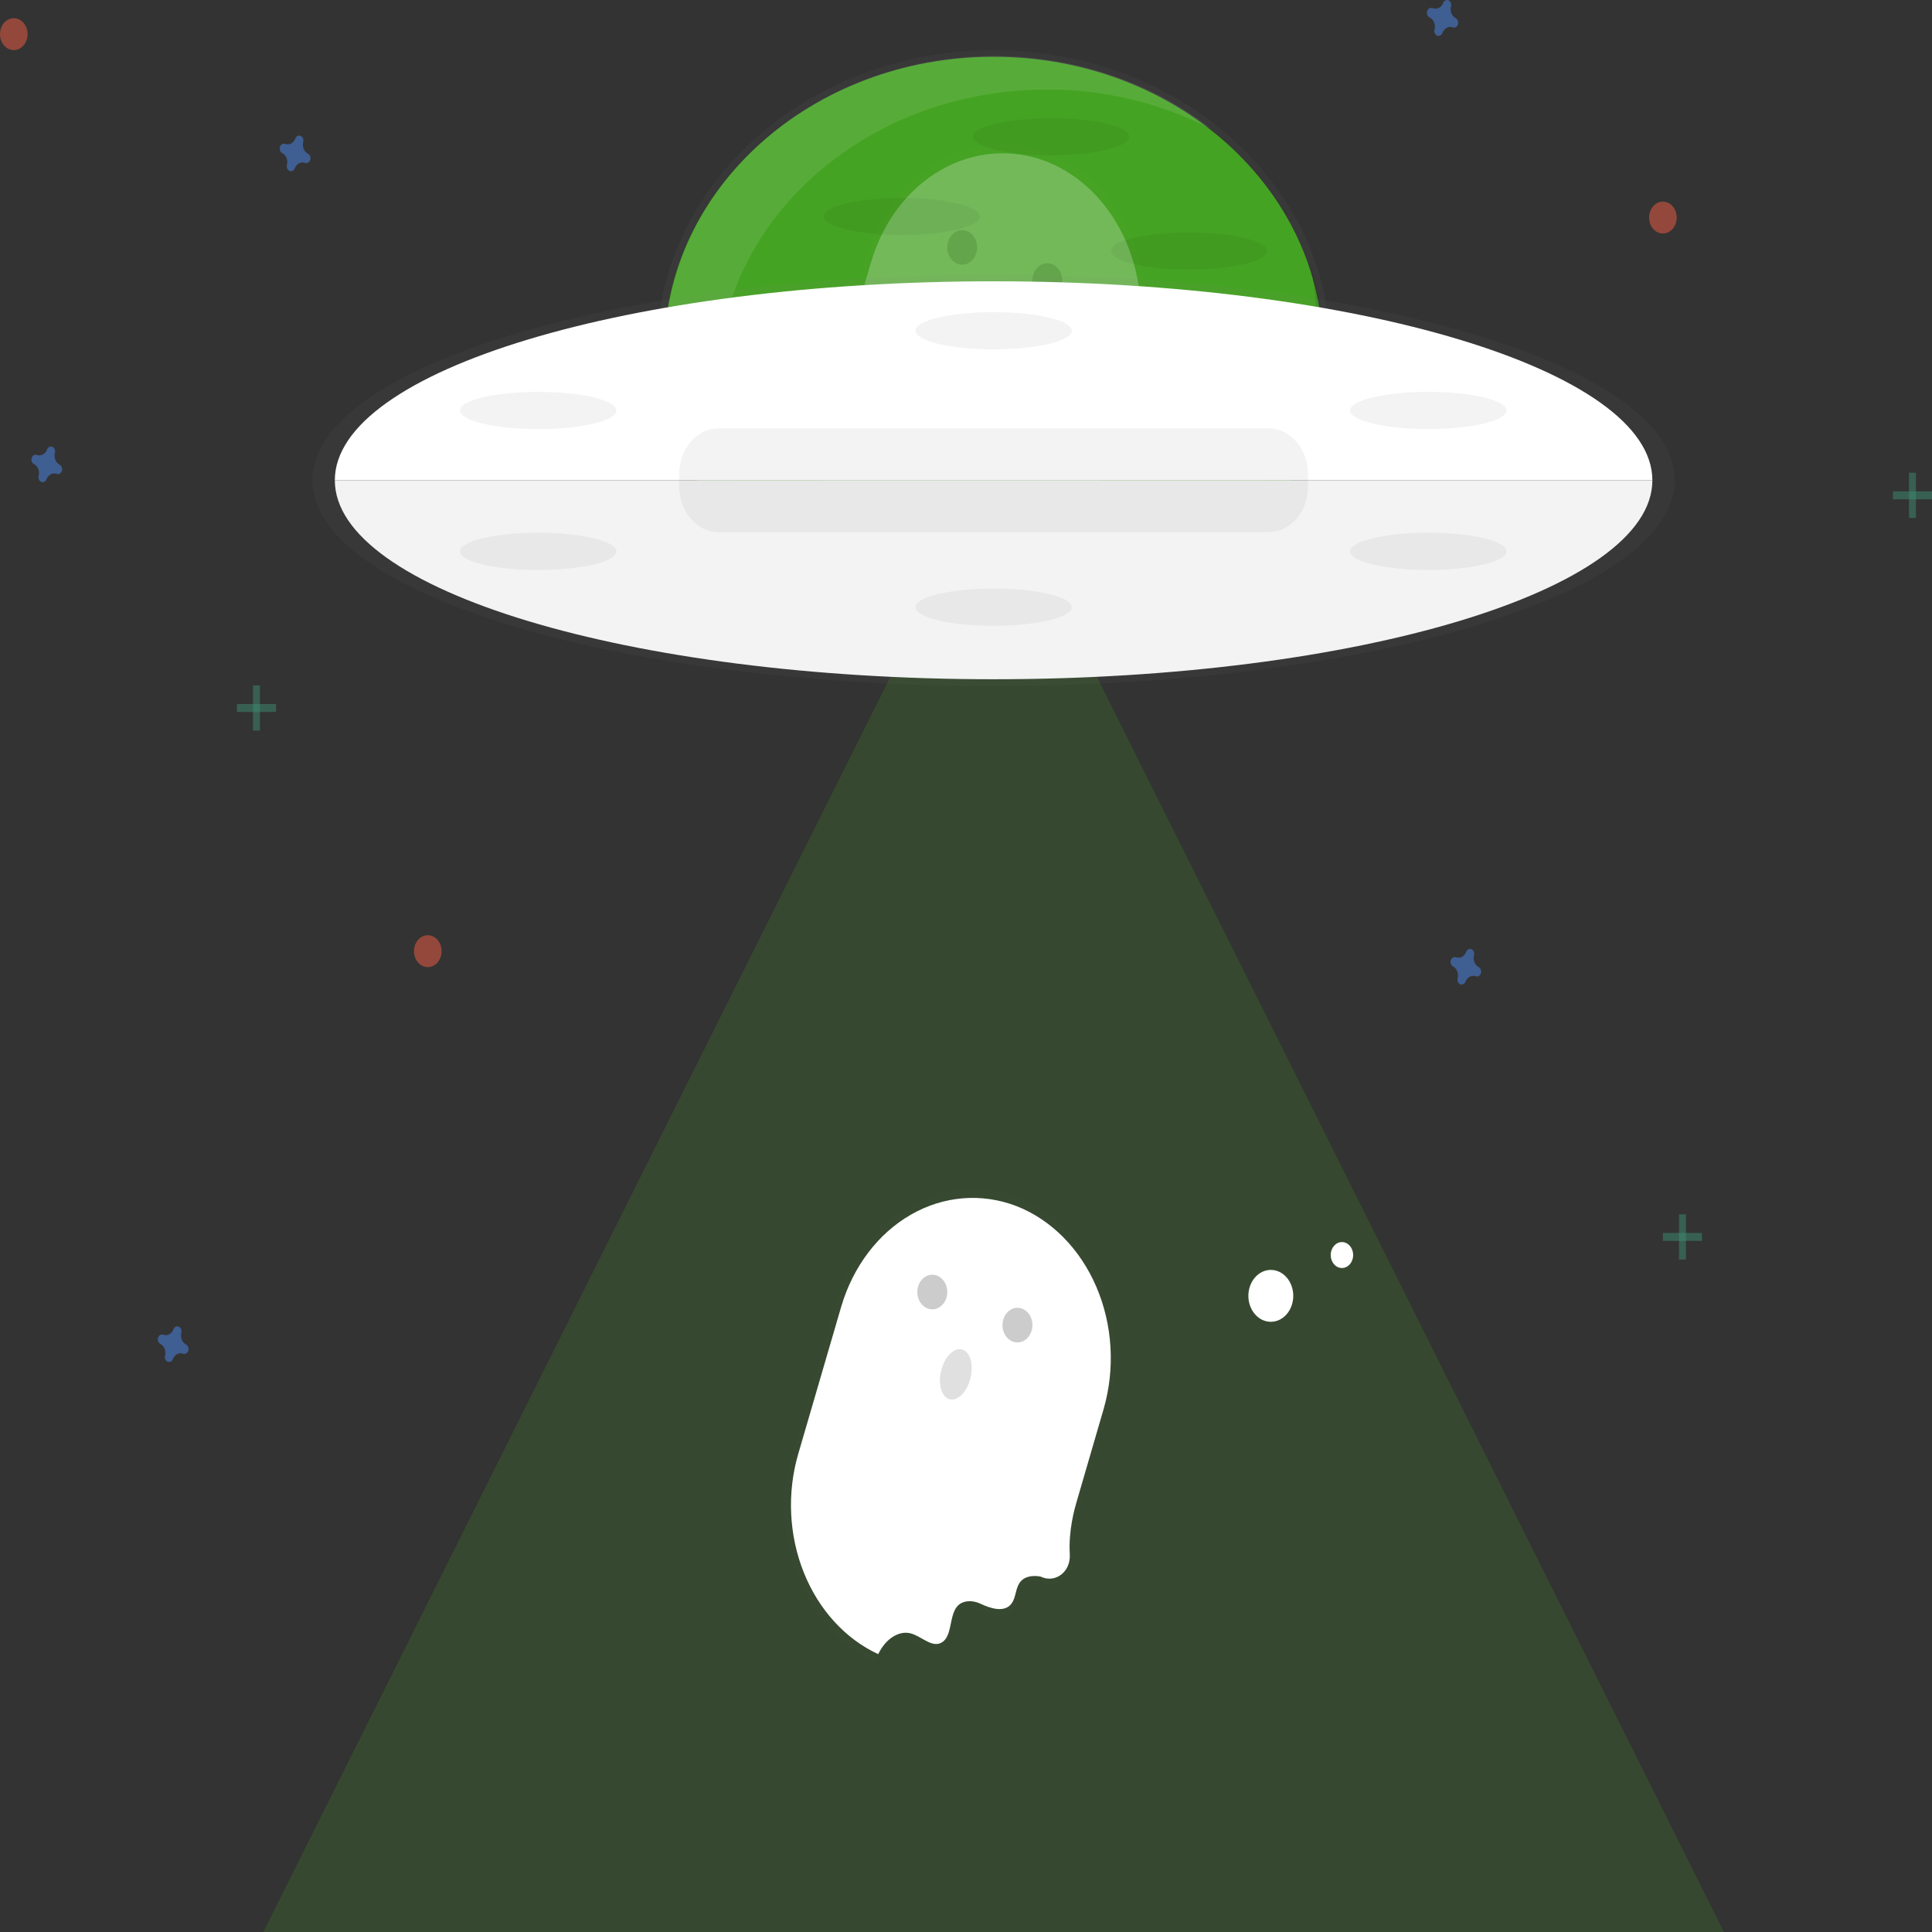 <svg width="400" height="400" viewBox="0 0 400 400" fill="none" xmlns="http://www.w3.org/2000/svg">
<rect x="0" y="0" width="400" height="400" fill="#333333" stroke="none"/>
<g opacity="0.8">
<path opacity="0.8" d="M205.714 135.253C244.232 135.253 275.457 107.298 275.457 72.813C275.457 38.329 244.232 10.374 205.714 10.374C167.196 10.374 135.971 38.329 135.971 72.813C135.971 107.298 167.196 135.253 205.714 135.253Z" fill="url(#paint0_linear)"/>
</g>
<path d="M205.714 133.866C243.378 133.866 273.91 106.532 273.91 72.813C273.91 39.095 243.378 11.761 205.714 11.761C168.051 11.761 137.519 39.095 137.519 72.813C137.519 106.532 168.051 133.866 205.714 133.866Z" fill="#45A323"/>
<path opacity="0.1" d="M148.543 79.598C148.543 45.88 179.072 18.545 216.733 18.545C228.426 18.471 240.003 21.233 250.714 26.652C238.729 17.296 223.048 11.611 205.886 11.611C168.224 11.611 137.691 38.946 137.691 72.664C137.691 95.304 151.457 115.066 171.91 125.61C157.591 114.417 148.543 97.957 148.543 79.598Z" fill="white"/>
<path opacity="0.2" d="M205.714 97.352L281.314 248.679L356.914 400H205.714H54.514L130.114 248.679L205.714 97.352Z" fill="#45A323"/>
<g opacity="0.3">
<path opacity="0.3" d="M223.652 311.602L229.524 291.465C231.543 284.453 231.559 276.877 229.57 269.853C227.581 262.829 223.692 256.729 218.476 252.453L218.524 252.42C216.214 250.541 213.682 249.058 211.005 248.018V248.018L210.924 247.985L210.833 247.952C208.235 246.936 205.526 246.347 202.786 246.202C201.816 246.144 200.845 246.144 199.876 246.202C198.194 246.303 196.523 246.57 194.881 247C194.405 247.121 193.928 247.258 193.495 247.407C193.062 247.555 192.576 247.715 192.124 247.886C191.219 248.232 190.328 248.623 189.457 249.069C189.019 249.289 188.586 249.52 188.162 249.768C186.88 250.499 185.647 251.338 184.471 252.277C184.076 252.591 183.69 252.915 183.309 253.246C178.602 257.382 175.079 263.057 173.195 269.535L163.967 301.261C162.514 306.237 162.077 311.533 162.69 316.736C162.786 317.534 162.905 318.327 163.043 319.114C163.181 319.901 163.352 320.677 163.519 321.447C163.647 321.959 163.781 322.471 163.928 322.977C164.147 323.731 164.405 324.485 164.647 325.222C164.824 325.712 165.009 326.202 165.205 326.686C165.59 327.649 166.019 328.59 166.481 329.509C166.943 330.428 167.433 331.325 167.986 332.195C168.386 332.844 168.809 333.482 169.247 334.099C169.838 334.924 170.457 335.75 171.114 336.482C173.958 339.796 177.362 342.398 181.114 344.126V344.126L181.276 344.203C181.478 343.79 181.7 343.391 181.943 343.009C183.371 340.747 185.857 339.156 188.224 339.751C188.395 339.795 188.567 339.855 188.738 339.916C189.938 340.406 191.119 341.281 192.276 341.71C192.697 341.928 193.154 342.038 193.615 342.031C194.077 342.025 194.531 341.902 194.948 341.671C197.262 340.246 196.405 335.75 198.39 333.78C198.483 333.689 198.58 333.604 198.681 333.527C198.653 333.487 198.627 333.444 198.605 333.4C200.138 332.299 202.262 333.031 204.028 333.741C205.933 334.517 208.419 335.04 209.743 333.24C210.638 332.008 210.571 330.131 211.424 328.838C212.414 327.352 214.281 327.187 215.895 327.451L215.976 327.479C219.071 328.953 222.452 326.504 222.214 322.647C221.933 317.501 223.333 312.653 223.652 311.602Z" fill="url(#paint1_linear)"/>
</g>
<path d="M182.481 341.314C183.871 339.113 186.257 337.572 188.543 338.172C190.828 338.771 192.995 341.286 195.028 340.026C197.809 338.309 195.838 331.997 200.352 331.529C201.293 331.457 202.235 331.646 203.1 332.079C205.005 332.977 207.986 333.989 209.452 331.969C210.314 330.781 210.252 328.97 211.076 327.737C212.029 326.307 213.843 326.125 215.39 326.4L215.467 326.428C218.452 327.853 221.719 325.487 221.486 321.767C221.186 316.814 222.548 312.147 222.843 311.134L228.5 291.703C230.906 283.372 230.361 274.28 226.984 266.413C223.606 258.546 217.671 252.544 210.476 249.719V249.719C203.269 246.941 195.403 247.574 188.598 251.478C181.792 255.382 176.601 262.24 174.157 270.554L165.238 301.113C162.92 309.15 163.345 317.907 166.427 325.594C169.509 333.281 175.015 339.317 181.819 342.47C182.02 342.07 182.241 341.684 182.481 341.314V341.314Z" fill="white"/>
<path opacity="0.2" d="M193.024 271.082C194.736 271.082 196.124 269.478 196.124 267.5C196.124 265.521 194.736 263.917 193.024 263.917C191.312 263.917 189.924 265.521 189.924 267.5C189.924 269.478 191.312 271.082 193.024 271.082Z" fill="black"/>
<path opacity="0.2" d="M210.653 277.933C212.365 277.933 213.753 276.329 213.753 274.35C213.753 272.372 212.365 270.768 210.653 270.768C208.941 270.768 207.553 272.372 207.553 274.35C207.553 276.329 208.941 277.933 210.653 277.933Z" fill="black"/>
<path d="M200.834 285.685C201.652 282.874 201.001 280.083 199.378 279.452C197.755 278.821 195.776 280.588 194.958 283.4C194.139 286.211 194.791 289.002 196.413 289.633C198.036 290.264 200.015 288.496 200.834 285.685Z" fill="#E0E0E0"/>
<path d="M263.11 273.663C265.676 273.663 267.757 271.258 267.757 268.292C267.757 265.326 265.676 262.921 263.11 262.921C260.543 262.921 258.462 265.326 258.462 268.292C258.462 271.258 260.543 273.663 263.11 273.663Z" fill="white"/>
<path d="M277.833 262.53C279.117 262.53 280.157 261.328 280.157 259.845C280.157 258.362 279.117 257.159 277.833 257.159C276.55 257.159 275.509 258.362 275.509 259.845C275.509 261.328 276.55 262.53 277.833 262.53Z" fill="white"/>
<g opacity="0.5">
<g opacity="0.3">
<path opacity="0.3" d="M229.843 95.326L235.714 75.19C237.733 68.178 237.749 60.601 235.76 53.577C233.771 46.553 229.882 40.454 224.666 36.178L224.714 36.145C222.405 34.266 219.872 32.783 217.195 31.742L217.114 31.709L217.024 31.676C214.425 30.66 211.716 30.071 208.976 29.926C208.007 29.868 207.036 29.868 206.066 29.926C204.385 30.028 202.714 30.295 201.071 30.724C200.595 30.845 200.119 30.983 199.686 31.131C199.252 31.28 198.767 31.439 198.314 31.61C197.409 31.957 196.519 32.348 195.647 32.793C195.209 33.014 194.776 33.245 194.352 33.492C193.071 34.224 191.837 35.062 190.662 36.002C190.266 36.315 189.881 36.64 189.5 36.97C184.793 41.107 181.269 46.782 179.386 53.26L170.157 84.986C168.705 89.961 168.268 95.258 168.881 100.461C168.976 101.259 169.095 102.051 169.233 102.838C169.371 103.625 169.543 104.401 169.709 105.171C169.838 105.683 169.971 106.195 170.119 106.701C170.338 107.455 170.595 108.209 170.838 108.947C171.014 109.436 171.2 109.926 171.395 110.41C171.781 111.373 172.209 112.315 172.671 113.234C173.133 114.153 173.624 115.05 174.176 115.919C174.576 116.569 175 117.207 175.438 117.823C176.028 118.649 176.647 119.447 177.305 120.206C180.149 123.52 183.553 126.122 187.305 127.85V127.85L187.466 127.927C187.668 127.514 187.891 127.115 188.133 126.733C189.562 124.471 192.047 122.881 194.414 123.475C194.586 123.519 194.757 123.58 194.928 123.64C196.128 124.13 197.309 125.005 198.467 125.434C198.887 125.653 199.344 125.763 199.806 125.756C200.267 125.749 200.722 125.626 201.138 125.396C203.452 123.97 202.595 119.474 204.581 117.504C204.673 117.413 204.77 117.329 204.871 117.251C204.843 117.211 204.818 117.169 204.795 117.124C206.328 116.024 208.452 116.756 210.219 117.466C212.124 118.241 214.609 118.764 215.933 116.965C216.828 115.732 216.762 113.855 217.614 112.562C218.605 111.076 220.471 110.911 222.086 111.175H222.166C225.262 112.65 228.643 110.201 228.405 106.344C228.124 101.226 229.524 96.377 229.843 95.326Z" fill="url(#paint2_linear)"/>
</g>
<path opacity="0.5" d="M188.671 125.037C190.062 122.836 192.447 121.295 194.733 121.895C197.019 122.495 199.186 125.01 201.219 123.75C204 122.033 202.028 115.721 206.543 115.253C207.483 115.181 208.425 115.37 209.29 115.803C211.195 116.7 214.176 117.713 215.643 115.693C216.505 114.504 216.443 112.694 217.267 111.461C218.219 110.03 220.033 109.849 221.581 110.124L221.657 110.151C224.643 111.577 227.909 109.21 227.676 105.49C227.376 100.537 228.738 95.871 229.033 94.858L234.69 75.426C237.097 67.096 236.551 58.004 233.174 50.136C229.797 42.269 223.862 36.267 216.667 33.442V33.442C209.459 30.665 201.593 31.298 194.788 35.202C187.983 39.105 182.791 45.964 180.347 54.277L171.428 84.837C169.11 92.874 169.536 101.631 172.618 109.317C175.699 117.004 181.205 123.041 188.009 126.193C188.21 125.793 188.431 125.407 188.671 125.037Z" fill="white"/>
<path opacity="0.2" d="M199.214 54.807C200.926 54.807 202.314 53.203 202.314 51.224C202.314 49.246 200.926 47.642 199.214 47.642C197.502 47.642 196.114 49.246 196.114 51.224C196.114 53.203 197.502 54.807 199.214 54.807Z" fill="black"/>
<path opacity="0.2" d="M216.843 61.658C218.555 61.658 219.943 60.054 219.943 58.076C219.943 56.097 218.555 54.493 216.843 54.493C215.131 54.493 213.743 56.097 213.743 58.076C213.743 60.054 215.131 61.658 216.843 61.658Z" fill="black"/>
</g>
<path opacity="0.1" d="M271.2 54.719C272.085 58.673 272.532 62.741 272.529 66.826C272.529 100.544 242 127.878 204.338 127.878C173.514 127.856 147.472 109.553 139.048 84.436C145.305 112.376 172.857 133.414 205.91 133.414C243.572 133.414 274.105 106.08 274.105 72.362C274.095 66.323 273.11 60.34 271.2 54.719V54.719Z" fill="black"/>
<g opacity="0.8">
<path opacity="0.8" d="M205.714 142.032C283.607 142.032 346.752 122.959 346.752 99.431C346.752 75.904 283.607 56.831 205.714 56.831C127.821 56.831 64.676 75.904 64.676 99.431C64.676 122.959 127.821 142.032 205.714 142.032Z" fill="url(#paint3_linear)"/>
</g>
<path d="M205.714 58.24C130.39 58.24 69.324 76.681 69.324 99.437H342.105C342.105 76.681 281.038 58.24 205.714 58.24Z" fill="white"/>
<path d="M205.714 140.628C281.038 140.628 342.105 122.187 342.105 99.436H69.324C69.324 122.187 130.39 140.628 205.714 140.628Z" fill="white"/>
<path opacity="0.05" d="M205.714 140.628C281.038 140.628 342.105 122.187 342.105 99.436H69.324C69.324 122.187 130.39 140.628 205.714 140.628Z" fill="black"/>
<path opacity="0.05" d="M262.61 88.685H148.819C144.29 88.685 140.619 92.927 140.619 98.161V100.704C140.619 105.937 144.29 110.18 148.819 110.18H262.61C267.138 110.18 270.81 105.937 270.81 100.704V98.161C270.81 92.927 267.138 88.685 262.61 88.685Z" fill="black"/>
<path opacity="0.5" d="M63.757 31.814C63.364 31.616 63.047 31.257 62.867 30.807C62.687 30.357 62.656 29.846 62.781 29.371C62.801 29.297 62.814 29.222 62.819 29.145V29.145C62.831 28.927 62.782 28.711 62.679 28.528C62.576 28.345 62.425 28.205 62.248 28.13C62.07 28.054 61.877 28.047 61.696 28.109C61.515 28.171 61.356 28.299 61.243 28.474C61.205 28.535 61.173 28.602 61.148 28.672C60.977 29.127 60.667 29.494 60.277 29.702C59.887 29.91 59.444 29.945 59.033 29.8C58.97 29.777 58.904 29.763 58.838 29.756C58.65 29.742 58.462 29.799 58.304 29.918C58.146 30.037 58.025 30.212 57.959 30.416C57.894 30.621 57.888 30.845 57.941 31.054C57.995 31.263 58.106 31.447 58.257 31.578V31.578C58.31 31.624 58.367 31.663 58.428 31.693C58.822 31.892 59.139 32.25 59.319 32.7C59.498 33.151 59.529 33.662 59.405 34.136C59.385 34.208 59.372 34.282 59.367 34.357V34.357C59.353 34.575 59.401 34.792 59.504 34.976C59.606 35.16 59.758 35.301 59.935 35.377C60.113 35.453 60.307 35.461 60.489 35.399C60.67 35.337 60.83 35.209 60.943 35.034C60.982 34.971 61.014 34.902 61.038 34.83C61.213 34.38 61.525 34.019 61.914 33.816C62.304 33.613 62.744 33.582 63.152 33.729C63.216 33.752 63.281 33.767 63.347 33.773C63.536 33.787 63.723 33.731 63.882 33.612C64.04 33.493 64.161 33.318 64.226 33.113C64.291 32.908 64.298 32.685 64.244 32.475C64.19 32.266 64.08 32.082 63.928 31.952V31.952C63.877 31.897 63.819 31.851 63.757 31.814V31.814Z" fill="#4D8AF0"/>
<path opacity="0.5" d="M306.138 200.212C305.749 200.008 305.437 199.648 305.262 199.198C305.087 198.748 305.059 198.24 305.185 197.768C305.205 197.695 305.218 197.619 305.224 197.543V197.543C305.236 197.325 305.187 197.108 305.084 196.925C304.981 196.742 304.829 196.603 304.652 196.527C304.475 196.452 304.281 196.445 304.1 196.507C303.919 196.568 303.76 196.696 303.647 196.871C303.609 196.933 303.577 196.999 303.552 197.069C303.381 197.525 303.071 197.892 302.681 198.1C302.291 198.308 301.849 198.343 301.438 198.197C301.374 198.175 301.309 198.16 301.243 198.153V198.153C301.054 198.139 300.867 198.196 300.709 198.315C300.55 198.434 300.429 198.609 300.364 198.814C300.299 199.019 300.292 199.242 300.346 199.451C300.4 199.661 300.51 199.844 300.662 199.975V199.975C300.714 200.022 300.772 200.061 300.833 200.091C301.222 200.294 301.534 200.654 301.709 201.104C301.884 201.554 301.912 202.063 301.785 202.534C301.766 202.606 301.753 202.679 301.747 202.754V202.754C301.734 202.972 301.782 203.19 301.885 203.374C301.987 203.558 302.139 203.698 302.316 203.774C302.494 203.851 302.688 203.858 302.869 203.796C303.051 203.735 303.21 203.606 303.324 203.431V203.431C303.363 203.368 303.395 203.3 303.419 203.227C303.594 202.777 303.906 202.416 304.295 202.213C304.685 202.011 305.125 201.98 305.533 202.127C305.597 202.149 305.662 202.164 305.728 202.171V202.171C305.917 202.185 306.104 202.128 306.262 202.009C306.421 201.89 306.542 201.715 306.607 201.51C306.672 201.306 306.678 201.082 306.625 200.873C306.571 200.664 306.461 200.48 306.309 200.349C306.258 200.295 306.2 200.248 306.138 200.212V200.212Z" fill="#4D8AF0"/>
<path opacity="0.5" d="M38.519 278.357C38.126 278.159 37.809 277.8 37.629 277.35C37.449 276.9 37.418 276.389 37.543 275.914C37.563 275.84 37.576 275.765 37.581 275.688V275.688C37.593 275.47 37.544 275.254 37.441 275.071C37.338 274.888 37.187 274.748 37.01 274.673C36.833 274.597 36.639 274.59 36.458 274.652C36.277 274.714 36.118 274.842 36.005 275.017V275.017C35.967 275.078 35.935 275.145 35.91 275.215C35.739 275.67 35.429 276.037 35.039 276.245C34.649 276.453 34.206 276.488 33.795 276.343C33.732 276.32 33.666 276.306 33.6 276.299V276.299C33.412 276.285 33.224 276.342 33.066 276.461C32.908 276.58 32.787 276.754 32.721 276.959C32.656 277.164 32.65 277.388 32.703 277.597C32.757 277.806 32.868 277.99 33.019 278.121V278.121C33.072 278.167 33.129 278.206 33.191 278.236C33.584 278.435 33.901 278.793 34.081 279.243C34.261 279.694 34.291 280.205 34.167 280.68C34.147 280.751 34.134 280.825 34.129 280.9V280.9C34.115 281.118 34.163 281.335 34.266 281.519C34.369 281.703 34.52 281.844 34.697 281.92C34.875 281.996 35.069 282.004 35.251 281.942C35.432 281.88 35.592 281.752 35.705 281.577C35.744 281.514 35.776 281.445 35.8 281.373C35.975 280.922 36.287 280.562 36.676 280.359C37.066 280.156 37.506 280.125 37.914 280.272C37.978 280.295 38.043 280.31 38.11 280.316C38.298 280.33 38.485 280.274 38.644 280.155C38.802 280.036 38.923 279.861 38.988 279.656C39.053 279.451 39.06 279.228 39.006 279.018C38.953 278.809 38.842 278.625 38.691 278.495V278.495C38.639 278.44 38.581 278.394 38.519 278.357V278.357Z" fill="#4D8AF0"/>
<path opacity="0.5" d="M12.328 96.201C11.939 95.998 11.628 95.637 11.453 95.187C11.277 94.737 11.25 94.229 11.376 93.757C11.396 93.684 11.409 93.609 11.414 93.532V93.532C11.426 93.314 11.377 93.098 11.274 92.915C11.171 92.732 11.02 92.592 10.843 92.517C10.666 92.441 10.472 92.434 10.291 92.496C10.11 92.558 9.951 92.686 9.838 92.861V92.861C9.8 92.922 9.768 92.989 9.743 93.059C9.572 93.514 9.262 93.881 8.872 94.089C8.482 94.297 8.039 94.332 7.628 94.187C7.565 94.164 7.499 94.15 7.433 94.143V94.143C7.245 94.129 7.057 94.185 6.899 94.304C6.741 94.423 6.62 94.598 6.555 94.803C6.489 95.008 6.483 95.231 6.537 95.441C6.59 95.65 6.701 95.834 6.852 95.964C6.905 96.011 6.962 96.05 7.024 96.08C7.417 96.278 7.734 96.637 7.914 97.087C8.094 97.537 8.124 98.049 8 98.523C7.98 98.595 7.968 98.669 7.962 98.743V98.743C7.948 98.962 7.997 99.179 8.099 99.363C8.202 99.547 8.353 99.688 8.531 99.764C8.708 99.84 8.902 99.848 9.084 99.786C9.265 99.724 9.425 99.596 9.538 99.42V99.42C9.577 99.357 9.609 99.289 9.633 99.217C9.808 98.766 10.12 98.406 10.51 98.203C10.899 98 11.34 97.969 11.748 98.116C11.811 98.138 11.877 98.153 11.943 98.16C12.131 98.174 12.319 98.117 12.477 97.998C12.635 97.879 12.756 97.704 12.821 97.5C12.886 97.295 12.893 97.071 12.839 96.862C12.786 96.653 12.675 96.469 12.524 96.338V96.338C12.465 96.282 12.399 96.235 12.328 96.201V96.201Z" fill="#4D8AF0"/>
<path opacity="0.5" d="M301.376 3.748C300.987 3.545 300.676 3.184 300.5 2.734C300.325 2.284 300.298 1.776 300.424 1.305C300.444 1.231 300.457 1.156 300.462 1.079V1.079C300.474 0.861 300.425 0.645 300.322 0.462C300.219 0.279 300.068 0.139 299.891 0.064C299.713 -0.012 299.52 -0.019 299.339 0.043C299.158 0.105 298.999 0.233 298.886 0.408V0.408C298.848 0.469 298.816 0.536 298.791 0.606C298.615 1.056 298.304 1.417 297.914 1.62C297.525 1.822 297.084 1.853 296.676 1.706C296.613 1.684 296.547 1.669 296.481 1.662V1.662C296.276 1.613 296.062 1.65 295.878 1.767C295.694 1.884 295.553 2.073 295.48 2.3C295.407 2.527 295.407 2.777 295.479 3.004C295.552 3.232 295.693 3.421 295.876 3.539V3.539C295.929 3.586 295.986 3.625 296.048 3.654C296.437 3.858 296.748 4.218 296.924 4.668C297.099 5.118 297.126 5.626 297 6.098C296.981 6.169 296.968 6.243 296.962 6.318V6.318C296.942 6.545 296.988 6.772 297.094 6.965C297.2 7.157 297.359 7.302 297.545 7.377C297.731 7.453 297.933 7.453 298.12 7.378C298.306 7.304 298.465 7.159 298.571 6.967V6.967C298.611 6.905 298.643 6.836 298.667 6.764C298.842 6.313 299.154 5.953 299.543 5.75C299.933 5.547 300.373 5.516 300.781 5.663C300.845 5.686 300.91 5.7 300.976 5.707V5.707C301.165 5.721 301.352 5.665 301.51 5.546C301.669 5.427 301.789 5.252 301.855 5.047C301.92 4.842 301.926 4.618 301.873 4.409C301.819 4.2 301.708 4.016 301.557 3.886V3.886C301.503 3.83 301.442 3.784 301.376 3.748V3.748Z" fill="#4D8AF0"/>
<g opacity="0.5">
<path opacity="0.5" d="M53.81 141.899H52.381V151.255H53.81V141.899Z" fill="#47E6B1"/>
<path opacity="0.5" d="M57.143 147.403V145.752H49.048V147.403H57.143Z" fill="#47E6B1"/>
</g>
<g opacity="0.5">
<path opacity="0.5" d="M396.667 97.874H395.238V107.229H396.667V97.874Z" fill="#47E6B1"/>
<path opacity="0.5" d="M400 103.378V101.727H391.905V103.378H400Z" fill="#47E6B1"/>
</g>
<g opacity="0.5">
<path opacity="0.5" d="M349.048 251.413H347.619V260.769H349.048V251.413Z" fill="#47E6B1"/>
<path opacity="0.5" d="M352.381 256.916V255.266H344.286V256.916H352.381Z" fill="#47E6B1"/>
</g>
<path opacity="0.5" d="M344.286 48.345C345.864 48.345 347.143 46.867 347.143 45.043C347.143 43.219 345.864 41.741 344.286 41.741C342.708 41.741 341.429 43.219 341.429 45.043C341.429 46.867 342.708 48.345 344.286 48.345Z" fill="#F55F44"/>
<path opacity="0.5" d="M2.857 10.373C4.435 10.373 5.714 8.895 5.714 7.071C5.714 5.248 4.435 3.77 2.857 3.77C1.279 3.77 0 5.248 0 7.071C0 8.895 1.279 10.373 2.857 10.373Z" fill="#F55F44"/>
<path opacity="0.5" d="M88.572 200.234C90.149 200.234 91.429 198.755 91.429 196.932C91.429 195.108 90.149 193.63 88.572 193.63C86.993 193.63 85.714 195.108 85.714 196.932C85.714 198.755 86.993 200.234 88.572 200.234Z" fill="#F55F44"/>
<path opacity="0.05" d="M111.429 88.838C120.37 88.838 127.619 87.114 127.619 84.986C127.619 82.859 120.37 81.134 111.429 81.134C102.487 81.134 95.238 82.859 95.238 84.986C95.238 87.114 102.487 88.838 111.429 88.838Z" fill="black"/>
<path opacity="0.05" d="M111.429 118.004C120.37 118.004 127.619 116.279 127.619 114.152C127.619 112.024 120.37 110.3 111.429 110.3C102.487 110.3 95.238 112.024 95.238 114.152C95.238 116.279 102.487 118.004 111.429 118.004Z" fill="black"/>
<path opacity="0.05" d="M295.714 88.838C304.656 88.838 311.905 87.114 311.905 84.986C311.905 82.859 304.656 81.134 295.714 81.134C286.773 81.134 279.524 82.859 279.524 84.986C279.524 87.114 286.773 88.838 295.714 88.838Z" fill="black"/>
<path opacity="0.05" d="M295.714 118.004C304.656 118.004 311.905 116.279 311.905 114.152C311.905 112.024 304.656 110.3 295.714 110.3C286.773 110.3 279.524 112.024 279.524 114.152C279.524 116.279 286.773 118.004 295.714 118.004Z" fill="black"/>
<path opacity="0.05" d="M205.714 72.328C214.656 72.328 221.905 70.604 221.905 68.476C221.905 66.349 214.656 64.624 205.714 64.624C196.773 64.624 189.524 66.349 189.524 68.476C189.524 70.604 196.773 72.328 205.714 72.328Z" fill="black"/>
<path opacity="0.05" d="M217.619 32.156C226.561 32.156 233.81 30.431 233.81 28.303C233.81 26.176 226.561 24.451 217.619 24.451C208.677 24.451 201.429 26.176 201.429 28.303C201.429 30.431 208.677 32.156 217.619 32.156Z" fill="black"/>
<path opacity="0.05" d="M186.667 48.664C195.608 48.664 202.857 46.94 202.857 44.812C202.857 42.685 195.608 40.96 186.667 40.96C177.725 40.96 170.476 42.685 170.476 44.812C170.476 46.94 177.725 48.664 186.667 48.664Z" fill="black"/>
<path opacity="0.05" d="M246.19 55.82C255.132 55.82 262.381 54.095 262.381 51.968C262.381 49.84 255.132 48.115 246.19 48.115C237.249 48.115 230 49.84 230 51.968C230 54.095 237.249 55.82 246.19 55.82Z" fill="black"/>
<path opacity="0.05" d="M205.714 129.562C214.656 129.562 221.905 127.837 221.905 125.71C221.905 123.582 214.656 121.857 205.714 121.857C196.773 121.857 189.524 123.582 189.524 125.71C189.524 127.837 196.773 129.562 205.714 129.562Z" fill="black"/>
<defs>
<linearGradient id="paint0_linear" x1="205.714" y1="135.258" x2="205.714" y2="10.374" gradientUnits="userSpaceOnUse">
<stop stop-color="#808080" stop-opacity="0.25"/>
<stop offset="0.54" stop-color="#808080" stop-opacity="0.12"/>
<stop offset="1" stop-color="#808080" stop-opacity="0.1"/>
</linearGradient>
<linearGradient id="paint1_linear" x1="-22427.9" y1="189451" x2="-15926.8" y2="172751" gradientUnits="userSpaceOnUse">
<stop stop-color="#808080" stop-opacity="0.25"/>
<stop offset="0.54" stop-color="#808080" stop-opacity="0.12"/>
<stop offset="1" stop-color="#808080" stop-opacity="0.1"/>
</linearGradient>
<linearGradient id="paint2_linear" x1="-19504.7" y1="151300" x2="-13003.6" y2="134599" gradientUnits="userSpaceOnUse">
<stop stop-color="#808080" stop-opacity="0.25"/>
<stop offset="0.54" stop-color="#808080" stop-opacity="0.12"/>
<stop offset="1" stop-color="#808080" stop-opacity="0.1"/>
</linearGradient>
<linearGradient id="paint3_linear" x1="121922" y1="22046.2" x2="121922" y2="8855.49" gradientUnits="userSpaceOnUse">
<stop stop-color="#808080" stop-opacity="0.25"/>
<stop offset="0.54" stop-color="#808080" stop-opacity="0.12"/>
<stop offset="1" stop-color="#808080" stop-opacity="0.1"/>
</linearGradient>
</defs>
</svg>
